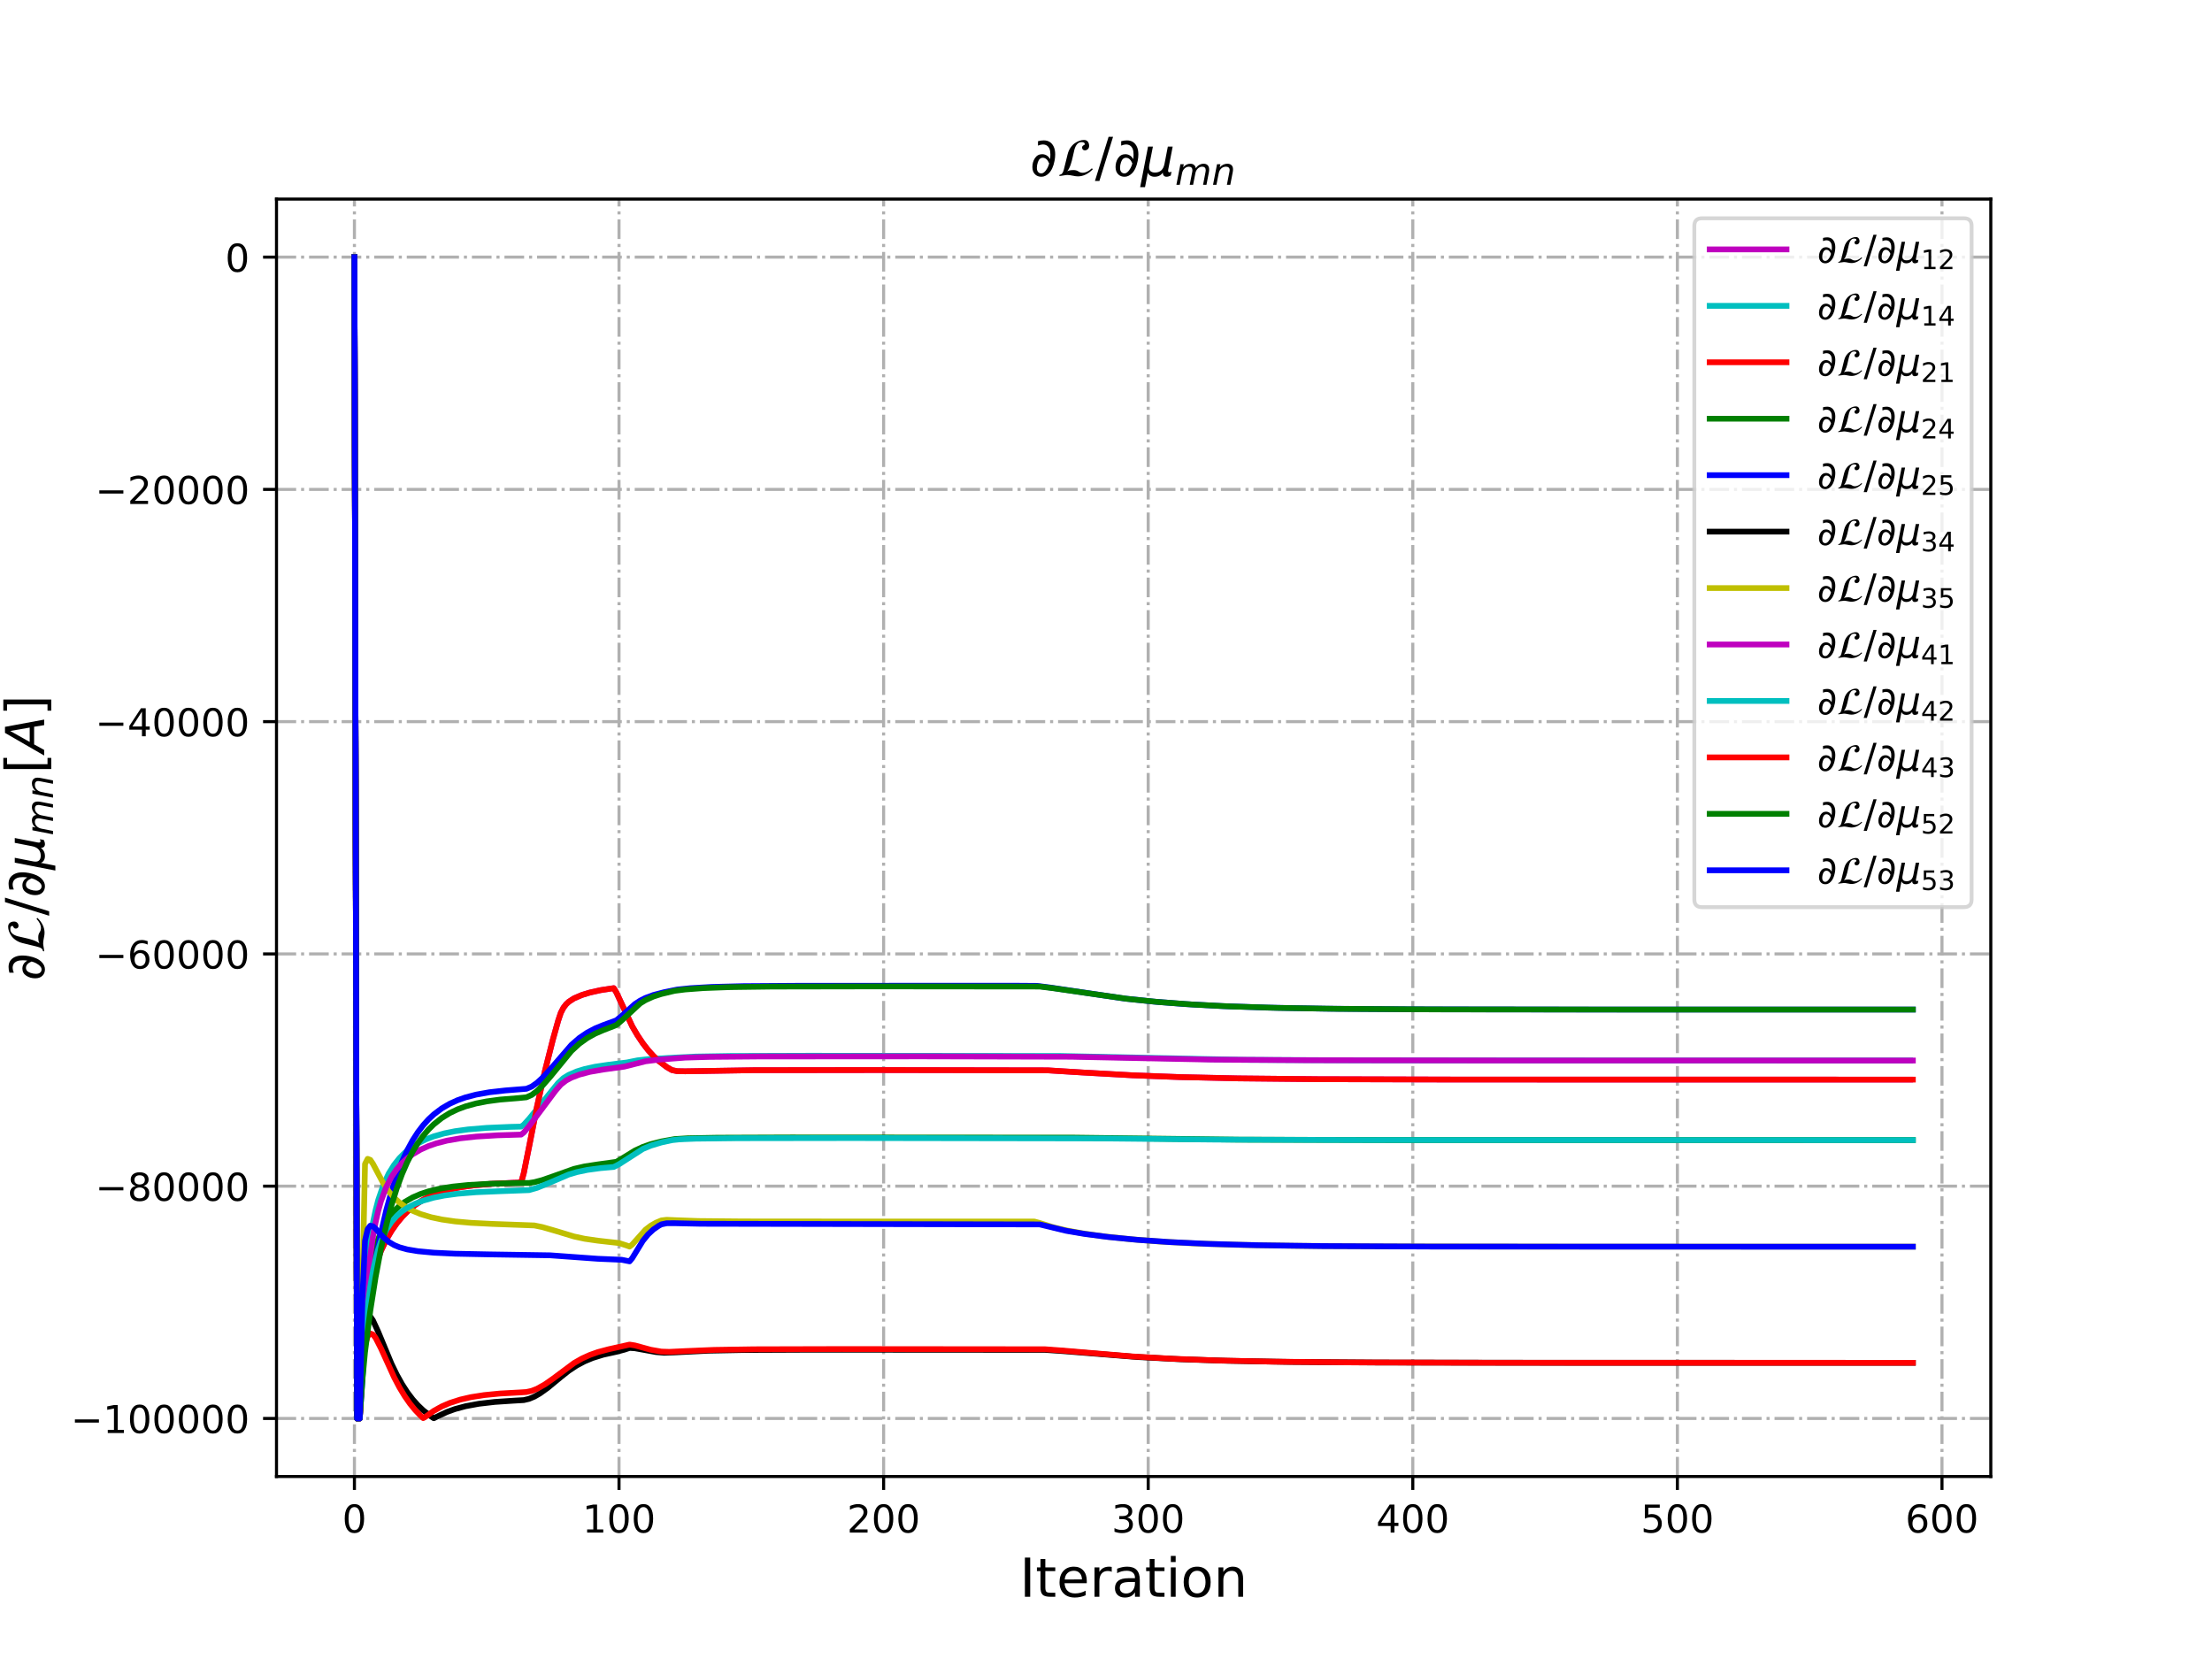 <?xml version="1.0" encoding="utf-8" standalone="no"?>
<!DOCTYPE svg PUBLIC "-//W3C//DTD SVG 1.1//EN"
  "http://www.w3.org/Graphics/SVG/1.1/DTD/svg11.dtd">
<!-- Created with matplotlib (http://matplotlib.org/) -->
<svg height="432pt" version="1.1" viewBox="0 0 576 432" width="576pt" xmlns="http://www.w3.org/2000/svg" xmlns:xlink="http://www.w3.org/1999/xlink">
 <defs>
  <style type="text/css">
*{stroke-linecap:butt;stroke-linejoin:round;}
  </style>
 </defs>
 <g id="figure_1">
  <g id="patch_1">
   <path d="M 0 432 
L 576 432 
L 576 0 
L 0 0 
z
" style="fill:#ffffff;"/>
  </g>
  <g id="axes_1">
   <g id="patch_2">
    <path d="M 72 384.48 
L 518.4 384.48 
L 518.4 51.84 
L 72 51.84 
z
" style="fill:#ffffff;"/>
   </g>
   <g id="matplotlib.axis_1">
    <g id="xtick_1">
     <g id="line2d_1">
      <path clip-path="url(#p3005113f09)" d="M 92.291 384.48 
L 92.291 51.84 
" style="fill:none;stroke:#b0b0b0;stroke-dasharray:5.12,1.28,0.8,1.28;stroke-dashoffset:0;stroke-width:0.8;"/>
     </g>
     <g id="line2d_2">
      <defs>
       <path d="M 0 0 
L 0 3.5 
" id="mf8b5d43cc2" style="stroke:#000000;stroke-width:0.8;"/>
      </defs>
      <g>
       <use style="stroke:#000000;stroke-width:0.8;" x="92.291" xlink:href="#mf8b5d43cc2" y="384.48"/>
      </g>
     </g>
     <g id="text_1">
      <!-- 0 -->
      <defs>
       <path d="M 31.781 66.406 
Q 24.172 66.406 20.328 58.906 
Q 16.5 51.422 16.5 36.375 
Q 16.5 21.391 20.328 13.891 
Q 24.172 6.391 31.781 6.391 
Q 39.453 6.391 43.281 13.891 
Q 47.125 21.391 47.125 36.375 
Q 47.125 51.422 43.281 58.906 
Q 39.453 66.406 31.781 66.406 
z
M 31.781 74.219 
Q 44.047 74.219 50.516 64.516 
Q 56.984 54.828 56.984 36.375 
Q 56.984 17.969 50.516 8.266 
Q 44.047 -1.422 31.781 -1.422 
Q 19.531 -1.422 13.062 8.266 
Q 6.594 17.969 6.594 36.375 
Q 6.594 54.828 13.062 64.516 
Q 19.531 74.219 31.781 74.219 
z
" id="DejaVuSans-30"/>
      </defs>
      <g transform="translate(89.11 399.078)scale(0.1 -0.1)">
       <use xlink:href="#DejaVuSans-30"/>
      </g>
     </g>
    </g>
    <g id="xtick_2">
     <g id="line2d_3">
      <path clip-path="url(#p3005113f09)" d="M 161.19 384.48 
L 161.19 51.84 
" style="fill:none;stroke:#b0b0b0;stroke-dasharray:5.12,1.28,0.8,1.28;stroke-dashoffset:0;stroke-width:0.8;"/>
     </g>
     <g id="line2d_4">
      <g>
       <use style="stroke:#000000;stroke-width:0.8;" x="161.19" xlink:href="#mf8b5d43cc2" y="384.48"/>
      </g>
     </g>
     <g id="text_2">
      <!-- 100 -->
      <defs>
       <path d="M 12.406 8.297 
L 28.516 8.297 
L 28.516 63.922 
L 10.984 60.406 
L 10.984 69.391 
L 28.422 72.906 
L 38.281 72.906 
L 38.281 8.297 
L 54.391 8.297 
L 54.391 0 
L 12.406 0 
z
" id="DejaVuSans-31"/>
      </defs>
      <g transform="translate(151.647 399.078)scale(0.1 -0.1)">
       <use xlink:href="#DejaVuSans-31"/>
       <use x="63.623" xlink:href="#DejaVuSans-30"/>
       <use x="127.246" xlink:href="#DejaVuSans-30"/>
      </g>
     </g>
    </g>
    <g id="xtick_3">
     <g id="line2d_5">
      <path clip-path="url(#p3005113f09)" d="M 230.09 384.48 
L 230.09 51.84 
" style="fill:none;stroke:#b0b0b0;stroke-dasharray:5.12,1.28,0.8,1.28;stroke-dashoffset:0;stroke-width:0.8;"/>
     </g>
     <g id="line2d_6">
      <g>
       <use style="stroke:#000000;stroke-width:0.8;" x="230.09" xlink:href="#mf8b5d43cc2" y="384.48"/>
      </g>
     </g>
     <g id="text_3">
      <!-- 200 -->
      <defs>
       <path d="M 19.188 8.297 
L 53.609 8.297 
L 53.609 0 
L 7.328 0 
L 7.328 8.297 
Q 12.938 14.109 22.625 23.891 
Q 32.328 33.688 34.812 36.531 
Q 39.547 41.844 41.422 45.531 
Q 43.312 49.219 43.312 52.781 
Q 43.312 58.594 39.234 62.25 
Q 35.156 65.922 28.609 65.922 
Q 23.969 65.922 18.812 64.312 
Q 13.672 62.703 7.812 59.422 
L 7.812 69.391 
Q 13.766 71.781 18.938 73 
Q 24.125 74.219 28.422 74.219 
Q 39.75 74.219 46.484 68.547 
Q 53.219 62.891 53.219 53.422 
Q 53.219 48.922 51.531 44.891 
Q 49.859 40.875 45.406 35.406 
Q 44.188 33.984 37.641 27.219 
Q 31.109 20.453 19.188 8.297 
z
" id="DejaVuSans-32"/>
      </defs>
      <g transform="translate(220.546 399.078)scale(0.1 -0.1)">
       <use xlink:href="#DejaVuSans-32"/>
       <use x="63.623" xlink:href="#DejaVuSans-30"/>
       <use x="127.246" xlink:href="#DejaVuSans-30"/>
      </g>
     </g>
    </g>
    <g id="xtick_4">
     <g id="line2d_7">
      <path clip-path="url(#p3005113f09)" d="M 298.989 384.48 
L 298.989 51.84 
" style="fill:none;stroke:#b0b0b0;stroke-dasharray:5.12,1.28,0.8,1.28;stroke-dashoffset:0;stroke-width:0.8;"/>
     </g>
     <g id="line2d_8">
      <g>
       <use style="stroke:#000000;stroke-width:0.8;" x="298.989" xlink:href="#mf8b5d43cc2" y="384.48"/>
      </g>
     </g>
     <g id="text_4">
      <!-- 300 -->
      <defs>
       <path d="M 40.578 39.312 
Q 47.656 37.797 51.625 33 
Q 55.609 28.219 55.609 21.188 
Q 55.609 10.406 48.188 4.484 
Q 40.766 -1.422 27.094 -1.422 
Q 22.516 -1.422 17.656 -0.516 
Q 12.797 0.391 7.625 2.203 
L 7.625 11.719 
Q 11.719 9.328 16.594 8.109 
Q 21.484 6.891 26.812 6.891 
Q 36.078 6.891 40.938 10.547 
Q 45.797 14.203 45.797 21.188 
Q 45.797 27.641 41.281 31.266 
Q 36.766 34.906 28.719 34.906 
L 20.219 34.906 
L 20.219 43.016 
L 29.109 43.016 
Q 36.375 43.016 40.234 45.922 
Q 44.094 48.828 44.094 54.297 
Q 44.094 59.906 40.109 62.906 
Q 36.141 65.922 28.719 65.922 
Q 24.656 65.922 20.016 65.031 
Q 15.375 64.156 9.812 62.312 
L 9.812 71.094 
Q 15.438 72.656 20.344 73.438 
Q 25.25 74.219 29.594 74.219 
Q 40.828 74.219 47.359 69.109 
Q 53.906 64.016 53.906 55.328 
Q 53.906 49.266 50.438 45.094 
Q 46.969 40.922 40.578 39.312 
z
" id="DejaVuSans-33"/>
      </defs>
      <g transform="translate(289.446 399.078)scale(0.1 -0.1)">
       <use xlink:href="#DejaVuSans-33"/>
       <use x="63.623" xlink:href="#DejaVuSans-30"/>
       <use x="127.246" xlink:href="#DejaVuSans-30"/>
      </g>
     </g>
    </g>
    <g id="xtick_5">
     <g id="line2d_9">
      <path clip-path="url(#p3005113f09)" d="M 367.889 384.48 
L 367.889 51.84 
" style="fill:none;stroke:#b0b0b0;stroke-dasharray:5.12,1.28,0.8,1.28;stroke-dashoffset:0;stroke-width:0.8;"/>
     </g>
     <g id="line2d_10">
      <g>
       <use style="stroke:#000000;stroke-width:0.8;" x="367.889" xlink:href="#mf8b5d43cc2" y="384.48"/>
      </g>
     </g>
     <g id="text_5">
      <!-- 400 -->
      <defs>
       <path d="M 37.797 64.312 
L 12.891 25.391 
L 37.797 25.391 
z
M 35.203 72.906 
L 47.609 72.906 
L 47.609 25.391 
L 58.016 25.391 
L 58.016 17.188 
L 47.609 17.188 
L 47.609 0 
L 37.797 0 
L 37.797 17.188 
L 4.891 17.188 
L 4.891 26.703 
z
" id="DejaVuSans-34"/>
      </defs>
      <g transform="translate(358.345 399.078)scale(0.1 -0.1)">
       <use xlink:href="#DejaVuSans-34"/>
       <use x="63.623" xlink:href="#DejaVuSans-30"/>
       <use x="127.246" xlink:href="#DejaVuSans-30"/>
      </g>
     </g>
    </g>
    <g id="xtick_6">
     <g id="line2d_11">
      <path clip-path="url(#p3005113f09)" d="M 436.789 384.48 
L 436.789 51.84 
" style="fill:none;stroke:#b0b0b0;stroke-dasharray:5.12,1.28,0.8,1.28;stroke-dashoffset:0;stroke-width:0.8;"/>
     </g>
     <g id="line2d_12">
      <g>
       <use style="stroke:#000000;stroke-width:0.8;" x="436.789" xlink:href="#mf8b5d43cc2" y="384.48"/>
      </g>
     </g>
     <g id="text_6">
      <!-- 500 -->
      <defs>
       <path d="M 10.797 72.906 
L 49.516 72.906 
L 49.516 64.594 
L 19.828 64.594 
L 19.828 46.734 
Q 21.969 47.469 24.109 47.828 
Q 26.266 48.188 28.422 48.188 
Q 40.625 48.188 47.75 41.5 
Q 54.891 34.812 54.891 23.391 
Q 54.891 11.625 47.562 5.094 
Q 40.234 -1.422 26.906 -1.422 
Q 22.312 -1.422 17.547 -0.641 
Q 12.797 0.141 7.719 1.703 
L 7.719 11.625 
Q 12.109 9.234 16.797 8.062 
Q 21.484 6.891 26.703 6.891 
Q 35.156 6.891 40.078 11.328 
Q 45.016 15.766 45.016 23.391 
Q 45.016 31 40.078 35.438 
Q 35.156 39.891 26.703 39.891 
Q 22.75 39.891 18.812 39.016 
Q 14.891 38.141 10.797 36.281 
z
" id="DejaVuSans-35"/>
      </defs>
      <g transform="translate(427.245 399.078)scale(0.1 -0.1)">
       <use xlink:href="#DejaVuSans-35"/>
       <use x="63.623" xlink:href="#DejaVuSans-30"/>
       <use x="127.246" xlink:href="#DejaVuSans-30"/>
      </g>
     </g>
    </g>
    <g id="xtick_7">
     <g id="line2d_13">
      <path clip-path="url(#p3005113f09)" d="M 505.688 384.48 
L 505.688 51.84 
" style="fill:none;stroke:#b0b0b0;stroke-dasharray:5.12,1.28,0.8,1.28;stroke-dashoffset:0;stroke-width:0.8;"/>
     </g>
     <g id="line2d_14">
      <g>
       <use style="stroke:#000000;stroke-width:0.8;" x="505.688" xlink:href="#mf8b5d43cc2" y="384.48"/>
      </g>
     </g>
     <g id="text_7">
      <!-- 600 -->
      <defs>
       <path d="M 33.016 40.375 
Q 26.375 40.375 22.484 35.828 
Q 18.609 31.297 18.609 23.391 
Q 18.609 15.531 22.484 10.953 
Q 26.375 6.391 33.016 6.391 
Q 39.656 6.391 43.531 10.953 
Q 47.406 15.531 47.406 23.391 
Q 47.406 31.297 43.531 35.828 
Q 39.656 40.375 33.016 40.375 
z
M 52.594 71.297 
L 52.594 62.312 
Q 48.875 64.062 45.094 64.984 
Q 41.312 65.922 37.594 65.922 
Q 27.828 65.922 22.672 59.328 
Q 17.531 52.734 16.797 39.406 
Q 19.672 43.656 24.016 45.922 
Q 28.375 48.188 33.594 48.188 
Q 44.578 48.188 50.953 41.516 
Q 57.328 34.859 57.328 23.391 
Q 57.328 12.156 50.688 5.359 
Q 44.047 -1.422 33.016 -1.422 
Q 20.359 -1.422 13.672 8.266 
Q 6.984 17.969 6.984 36.375 
Q 6.984 53.656 15.188 63.938 
Q 23.391 74.219 37.203 74.219 
Q 40.922 74.219 44.703 73.484 
Q 48.484 72.75 52.594 71.297 
z
" id="DejaVuSans-36"/>
      </defs>
      <g transform="translate(496.144 399.078)scale(0.1 -0.1)">
       <use xlink:href="#DejaVuSans-36"/>
       <use x="63.623" xlink:href="#DejaVuSans-30"/>
       <use x="127.246" xlink:href="#DejaVuSans-30"/>
      </g>
     </g>
    </g>
    <g id="text_8">
     <!-- Iteration -->
     <defs>
      <path d="M 9.812 72.906 
L 19.672 72.906 
L 19.672 0 
L 9.812 0 
z
" id="DejaVuSans-49"/>
      <path d="M 18.312 70.219 
L 18.312 54.688 
L 36.812 54.688 
L 36.812 47.703 
L 18.312 47.703 
L 18.312 18.016 
Q 18.312 11.328 20.141 9.422 
Q 21.969 7.516 27.594 7.516 
L 36.812 7.516 
L 36.812 0 
L 27.594 0 
Q 17.188 0 13.234 3.875 
Q 9.281 7.766 9.281 18.016 
L 9.281 47.703 
L 2.688 47.703 
L 2.688 54.688 
L 9.281 54.688 
L 9.281 70.219 
z
" id="DejaVuSans-74"/>
      <path d="M 56.203 29.594 
L 56.203 25.203 
L 14.891 25.203 
Q 15.484 15.922 20.484 11.062 
Q 25.484 6.203 34.422 6.203 
Q 39.594 6.203 44.453 7.469 
Q 49.312 8.734 54.109 11.281 
L 54.109 2.781 
Q 49.266 0.734 44.188 -0.344 
Q 39.109 -1.422 33.891 -1.422 
Q 20.797 -1.422 13.156 6.188 
Q 5.516 13.812 5.516 26.812 
Q 5.516 40.234 12.766 48.109 
Q 20.016 56 32.328 56 
Q 43.359 56 49.781 48.891 
Q 56.203 41.797 56.203 29.594 
z
M 47.219 32.234 
Q 47.125 39.594 43.094 43.984 
Q 39.062 48.391 32.422 48.391 
Q 24.906 48.391 20.391 44.141 
Q 15.875 39.891 15.188 32.172 
z
" id="DejaVuSans-65"/>
      <path d="M 41.109 46.297 
Q 39.594 47.172 37.812 47.578 
Q 36.031 48 33.891 48 
Q 26.266 48 22.188 43.047 
Q 18.109 38.094 18.109 28.812 
L 18.109 0 
L 9.078 0 
L 9.078 54.688 
L 18.109 54.688 
L 18.109 46.188 
Q 20.953 51.172 25.484 53.578 
Q 30.031 56 36.531 56 
Q 37.453 56 38.578 55.875 
Q 39.703 55.766 41.062 55.516 
z
" id="DejaVuSans-72"/>
      <path d="M 34.281 27.484 
Q 23.391 27.484 19.188 25 
Q 14.984 22.516 14.984 16.5 
Q 14.984 11.719 18.141 8.906 
Q 21.297 6.109 26.703 6.109 
Q 34.188 6.109 38.703 11.406 
Q 43.219 16.703 43.219 25.484 
L 43.219 27.484 
z
M 52.203 31.203 
L 52.203 0 
L 43.219 0 
L 43.219 8.297 
Q 40.141 3.328 35.547 0.953 
Q 30.953 -1.422 24.312 -1.422 
Q 15.922 -1.422 10.953 3.297 
Q 6 8.016 6 15.922 
Q 6 25.141 12.172 29.828 
Q 18.359 34.516 30.609 34.516 
L 43.219 34.516 
L 43.219 35.406 
Q 43.219 41.609 39.141 45 
Q 35.062 48.391 27.688 48.391 
Q 23 48.391 18.547 47.266 
Q 14.109 46.141 10.016 43.891 
L 10.016 52.203 
Q 14.938 54.109 19.578 55.047 
Q 24.219 56 28.609 56 
Q 40.484 56 46.344 49.844 
Q 52.203 43.703 52.203 31.203 
z
" id="DejaVuSans-61"/>
      <path d="M 9.422 54.688 
L 18.406 54.688 
L 18.406 0 
L 9.422 0 
z
M 9.422 75.984 
L 18.406 75.984 
L 18.406 64.594 
L 9.422 64.594 
z
" id="DejaVuSans-69"/>
      <path d="M 30.609 48.391 
Q 23.391 48.391 19.188 42.75 
Q 14.984 37.109 14.984 27.297 
Q 14.984 17.484 19.156 11.844 
Q 23.344 6.203 30.609 6.203 
Q 37.797 6.203 41.984 11.859 
Q 46.188 17.531 46.188 27.297 
Q 46.188 37.016 41.984 42.703 
Q 37.797 48.391 30.609 48.391 
z
M 30.609 56 
Q 42.328 56 49.016 48.375 
Q 55.719 40.766 55.719 27.297 
Q 55.719 13.875 49.016 6.219 
Q 42.328 -1.422 30.609 -1.422 
Q 18.844 -1.422 12.172 6.219 
Q 5.516 13.875 5.516 27.297 
Q 5.516 40.766 12.172 48.375 
Q 18.844 56 30.609 56 
z
" id="DejaVuSans-6f"/>
      <path d="M 54.891 33.016 
L 54.891 0 
L 45.906 0 
L 45.906 32.719 
Q 45.906 40.484 42.875 44.328 
Q 39.844 48.188 33.797 48.188 
Q 26.516 48.188 22.312 43.547 
Q 18.109 38.922 18.109 30.906 
L 18.109 0 
L 9.078 0 
L 9.078 54.688 
L 18.109 54.688 
L 18.109 46.188 
Q 21.344 51.125 25.703 53.562 
Q 30.078 56 35.797 56 
Q 45.219 56 50.047 50.172 
Q 54.891 44.344 54.891 33.016 
z
" id="DejaVuSans-6e"/>
     </defs>
     <g transform="translate(265.508 415.796)scale(0.14 -0.14)">
      <use xlink:href="#DejaVuSans-49"/>
      <use x="29.492" xlink:href="#DejaVuSans-74"/>
      <use x="68.701" xlink:href="#DejaVuSans-65"/>
      <use x="130.225" xlink:href="#DejaVuSans-72"/>
      <use x="171.338" xlink:href="#DejaVuSans-61"/>
      <use x="232.617" xlink:href="#DejaVuSans-74"/>
      <use x="271.826" xlink:href="#DejaVuSans-69"/>
      <use x="299.609" xlink:href="#DejaVuSans-6f"/>
      <use x="360.791" xlink:href="#DejaVuSans-6e"/>
     </g>
    </g>
   </g>
   <g id="matplotlib.axis_2">
    <g id="ytick_1">
     <g id="line2d_15">
      <path clip-path="url(#p3005113f09)" d="M 72 369.36 
L 518.4 369.36 
" style="fill:none;stroke:#b0b0b0;stroke-dasharray:5.12,1.28,0.8,1.28;stroke-dashoffset:0;stroke-width:0.8;"/>
     </g>
     <g id="line2d_16">
      <defs>
       <path d="M 0 0 
L -3.5 0 
" id="mac0764af7f" style="stroke:#000000;stroke-width:0.8;"/>
      </defs>
      <g>
       <use style="stroke:#000000;stroke-width:0.8;" x="72" xlink:href="#mac0764af7f" y="369.36"/>
      </g>
     </g>
     <g id="text_9">
      <!-- −100000 -->
      <defs>
       <path d="M 10.594 35.5 
L 73.188 35.5 
L 73.188 27.203 
L 10.594 27.203 
z
" id="DejaVuSans-2212"/>
      </defs>
      <g transform="translate(18.445 373.159)scale(0.1 -0.1)">
       <use xlink:href="#DejaVuSans-2212"/>
       <use x="83.789" xlink:href="#DejaVuSans-31"/>
       <use x="147.412" xlink:href="#DejaVuSans-30"/>
       <use x="211.035" xlink:href="#DejaVuSans-30"/>
       <use x="274.658" xlink:href="#DejaVuSans-30"/>
       <use x="338.281" xlink:href="#DejaVuSans-30"/>
       <use x="401.904" xlink:href="#DejaVuSans-30"/>
      </g>
     </g>
    </g>
    <g id="ytick_2">
     <g id="line2d_17">
      <path clip-path="url(#p3005113f09)" d="M 72 308.88 
L 518.4 308.88 
" style="fill:none;stroke:#b0b0b0;stroke-dasharray:5.12,1.28,0.8,1.28;stroke-dashoffset:0;stroke-width:0.8;"/>
     </g>
     <g id="line2d_18">
      <g>
       <use style="stroke:#000000;stroke-width:0.8;" x="72" xlink:href="#mac0764af7f" y="308.88"/>
      </g>
     </g>
     <g id="text_10">
      <!-- −80000 -->
      <defs>
       <path d="M 31.781 34.625 
Q 24.75 34.625 20.719 30.859 
Q 16.703 27.094 16.703 20.516 
Q 16.703 13.922 20.719 10.156 
Q 24.75 6.391 31.781 6.391 
Q 38.812 6.391 42.859 10.172 
Q 46.922 13.969 46.922 20.516 
Q 46.922 27.094 42.891 30.859 
Q 38.875 34.625 31.781 34.625 
z
M 21.922 38.812 
Q 15.578 40.375 12.031 44.719 
Q 8.5 49.078 8.5 55.328 
Q 8.5 64.062 14.719 69.141 
Q 20.953 74.219 31.781 74.219 
Q 42.672 74.219 48.875 69.141 
Q 55.078 64.062 55.078 55.328 
Q 55.078 49.078 51.531 44.719 
Q 48 40.375 41.703 38.812 
Q 48.828 37.156 52.797 32.312 
Q 56.781 27.484 56.781 20.516 
Q 56.781 9.906 50.312 4.234 
Q 43.844 -1.422 31.781 -1.422 
Q 19.734 -1.422 13.25 4.234 
Q 6.781 9.906 6.781 20.516 
Q 6.781 27.484 10.781 32.312 
Q 14.797 37.156 21.922 38.812 
z
M 18.312 54.391 
Q 18.312 48.734 21.844 45.562 
Q 25.391 42.391 31.781 42.391 
Q 38.141 42.391 41.719 45.562 
Q 45.312 48.734 45.312 54.391 
Q 45.312 60.062 41.719 63.234 
Q 38.141 66.406 31.781 66.406 
Q 25.391 66.406 21.844 63.234 
Q 18.312 60.062 18.312 54.391 
z
" id="DejaVuSans-38"/>
      </defs>
      <g transform="translate(24.808 312.679)scale(0.1 -0.1)">
       <use xlink:href="#DejaVuSans-2212"/>
       <use x="83.789" xlink:href="#DejaVuSans-38"/>
       <use x="147.412" xlink:href="#DejaVuSans-30"/>
       <use x="211.035" xlink:href="#DejaVuSans-30"/>
       <use x="274.658" xlink:href="#DejaVuSans-30"/>
       <use x="338.281" xlink:href="#DejaVuSans-30"/>
      </g>
     </g>
    </g>
    <g id="ytick_3">
     <g id="line2d_19">
      <path clip-path="url(#p3005113f09)" d="M 72 248.4 
L 518.4 248.4 
" style="fill:none;stroke:#b0b0b0;stroke-dasharray:5.12,1.28,0.8,1.28;stroke-dashoffset:0;stroke-width:0.8;"/>
     </g>
     <g id="line2d_20">
      <g>
       <use style="stroke:#000000;stroke-width:0.8;" x="72" xlink:href="#mac0764af7f" y="248.4"/>
      </g>
     </g>
     <g id="text_11">
      <!-- −60000 -->
      <g transform="translate(24.808 252.199)scale(0.1 -0.1)">
       <use xlink:href="#DejaVuSans-2212"/>
       <use x="83.789" xlink:href="#DejaVuSans-36"/>
       <use x="147.412" xlink:href="#DejaVuSans-30"/>
       <use x="211.035" xlink:href="#DejaVuSans-30"/>
       <use x="274.658" xlink:href="#DejaVuSans-30"/>
       <use x="338.281" xlink:href="#DejaVuSans-30"/>
      </g>
     </g>
    </g>
    <g id="ytick_4">
     <g id="line2d_21">
      <path clip-path="url(#p3005113f09)" d="M 72 187.92 
L 518.4 187.92 
" style="fill:none;stroke:#b0b0b0;stroke-dasharray:5.12,1.28,0.8,1.28;stroke-dashoffset:0;stroke-width:0.8;"/>
     </g>
     <g id="line2d_22">
      <g>
       <use style="stroke:#000000;stroke-width:0.8;" x="72" xlink:href="#mac0764af7f" y="187.92"/>
      </g>
     </g>
     <g id="text_12">
      <!-- −40000 -->
      <g transform="translate(24.808 191.719)scale(0.1 -0.1)">
       <use xlink:href="#DejaVuSans-2212"/>
       <use x="83.789" xlink:href="#DejaVuSans-34"/>
       <use x="147.412" xlink:href="#DejaVuSans-30"/>
       <use x="211.035" xlink:href="#DejaVuSans-30"/>
       <use x="274.658" xlink:href="#DejaVuSans-30"/>
       <use x="338.281" xlink:href="#DejaVuSans-30"/>
      </g>
     </g>
    </g>
    <g id="ytick_5">
     <g id="line2d_23">
      <path clip-path="url(#p3005113f09)" d="M 72 127.44 
L 518.4 127.44 
" style="fill:none;stroke:#b0b0b0;stroke-dasharray:5.12,1.28,0.8,1.28;stroke-dashoffset:0;stroke-width:0.8;"/>
     </g>
     <g id="line2d_24">
      <g>
       <use style="stroke:#000000;stroke-width:0.8;" x="72" xlink:href="#mac0764af7f" y="127.44"/>
      </g>
     </g>
     <g id="text_13">
      <!-- −20000 -->
      <g transform="translate(24.808 131.239)scale(0.1 -0.1)">
       <use xlink:href="#DejaVuSans-2212"/>
       <use x="83.789" xlink:href="#DejaVuSans-32"/>
       <use x="147.412" xlink:href="#DejaVuSans-30"/>
       <use x="211.035" xlink:href="#DejaVuSans-30"/>
       <use x="274.658" xlink:href="#DejaVuSans-30"/>
       <use x="338.281" xlink:href="#DejaVuSans-30"/>
      </g>
     </g>
    </g>
    <g id="ytick_6">
     <g id="line2d_25">
      <path clip-path="url(#p3005113f09)" d="M 72 66.96 
L 518.4 66.96 
" style="fill:none;stroke:#b0b0b0;stroke-dasharray:5.12,1.28,0.8,1.28;stroke-dashoffset:0;stroke-width:0.8;"/>
     </g>
     <g id="line2d_26">
      <g>
       <use style="stroke:#000000;stroke-width:0.8;" x="72" xlink:href="#mac0764af7f" y="66.96"/>
      </g>
     </g>
     <g id="text_14">
      <!-- 0 -->
      <g transform="translate(58.638 70.759)scale(0.1 -0.1)">
       <use xlink:href="#DejaVuSans-30"/>
      </g>
     </g>
    </g>
    <g id="text_15">
     <!-- $\partial \mathcal{L}/ \partial \mu_{mn}[A]$ -->
     <defs>
      <path d="M 21.344 -1.422 
Q 14.453 -1.422 9.969 2.734 
Q 4.641 7.672 4.641 16.609 
Q 4.641 25.875 9.328 33.109 
Q 14.156 40.531 22.859 40.531 
Q 28.562 40.531 33.062 36.969 
Q 35.688 34.859 37.5 31.344 
Q 38.141 35.297 38.141 39.797 
Q 38.141 46.391 36.578 50.203 
Q 33.109 58.641 23.922 58.641 
Q 20.453 58.641 15.094 56.5 
L 15.094 64.703 
Q 20.75 66.219 25.828 66.219 
Q 38.922 66.219 44.484 54.203 
Q 47.078 48.531 47.078 40.094 
Q 47.078 34.578 45.844 28.172 
Q 42.781 12.156 34.812 4.547 
Q 28.562 -1.422 21.344 -1.422 
z
M 12.984 15.141 
Q 12.984 10.25 15.141 7.625 
Q 17.438 4.828 20.953 4.828 
Q 24.078 4.828 26.562 7.031 
Q 30.078 10.062 32.672 14.984 
Q 34.812 19.047 35.891 23.391 
Q 31.547 33.891 24.031 33.891 
Q 17.578 33.891 14.75 25.391 
Q 12.984 20.125 12.984 15.141 
z
" id="DejaVuSans-2202"/>
      <path d="M 63.594 14.297 
L 65.297 12.5 
Q 52.297 -0.703 37.703 -0.703 
Q 33.703 -0.703 28.906 0.406 
Q 21.797 1.906 17.906 1.906 
Q 15.703 1.906 10.5 0.953 
Q 5.297 0 3 0 
L 3.594 2.406 
Q 9.094 2.406 11.406 11.703 
L 18.406 40.094 
Q 20.094 47 23.688 52.391 
Q 27.297 57.797 31.641 60.844 
Q 36 63.906 40.391 65.453 
Q 44.797 67 48.797 67 
Q 53.797 67 56.141 63.797 
Q 58.5 60.594 58.5 56 
Q 58.5 52.297 56.141 50 
Q 53.797 47.703 50.406 47.703 
Q 48.203 47.703 46.797 49.203 
Q 45.406 50.703 45.406 52.797 
Q 45.406 54.406 46.203 55.5 
Q 47 56.594 47.891 56.938 
Q 48.797 57.297 49.594 57.891 
Q 50.406 58.5 50.406 59.203 
Q 50.406 63 44.594 63 
Q 39.406 63 36.094 59.141 
Q 32.797 55.297 31.094 48.938 
Q 29.406 42.594 28.047 35.688 
Q 26.703 28.797 24.203 21.297 
Q 21.703 13.797 18.094 9.203 
L 18.094 8.797 
Q 21.297 11 29.5 11 
Q 34.797 11 38.438 8.5 
Q 42.094 6 46.297 6 
Q 54.797 6 63.594 14.297 
z
" id="STIXNonUnicode-Italic-e238"/>
      <path d="M 25.391 72.906 
L 33.688 72.906 
L 8.297 -9.281 
L 0 -9.281 
z
" id="DejaVuSans-2f"/>
      <path d="M -1.312 -20.797 
L 13.375 54.688 
L 22.406 54.688 
L 15.766 20.656 
Q 15.578 19.625 15.422 18.359 
Q 15.281 17.094 15.281 15.828 
Q 15.281 11.281 18.141 8.828 
Q 21 6.391 26.312 6.391 
Q 33.547 6.391 37.984 10.484 
Q 42.438 14.594 44 22.797 
L 50.203 54.688 
L 59.188 54.688 
L 51.031 12.641 
Q 50.828 11.719 50.75 11.031 
Q 50.688 10.359 50.688 9.812 
Q 50.688 8.297 51.297 7.594 
Q 51.906 6.891 53.219 6.891 
Q 53.719 6.891 54.562 7.125 
Q 55.422 7.375 56.984 8.016 
L 55.609 0.781 
Q 53.469 -0.297 51.516 -0.859 
Q 49.562 -1.422 47.703 -1.422 
Q 44.484 -1.422 42.656 0.625 
Q 40.828 2.688 40.828 6.297 
Q 38.094 2.391 34.297 0.484 
Q 30.516 -1.422 25.391 -1.422 
Q 20.844 -1.422 17.453 0.672 
Q 14.062 2.781 12.984 6.203 
L 7.719 -20.797 
z
" id="DejaVuSans-Oblique-3bc"/>
      <path d="M 89.797 33.016 
L 83.406 0 
L 74.422 0 
L 80.719 32.719 
Q 81.109 34.812 81.297 36.328 
Q 81.5 37.844 81.5 38.922 
Q 81.5 43.312 79.047 45.75 
Q 76.609 48.188 72.219 48.188 
Q 65.672 48.188 60.547 43.281 
Q 55.422 38.375 53.906 30.516 
L 47.906 0 
L 38.922 0 
L 45.312 32.719 
Q 45.703 34.516 45.891 36.047 
Q 46.094 37.594 46.094 38.812 
Q 46.094 43.266 43.656 45.719 
Q 41.219 48.188 36.922 48.188 
Q 30.281 48.188 25.141 43.281 
Q 20.016 38.375 18.5 30.516 
L 12.5 0 
L 3.516 0 
L 14.203 54.688 
L 23.188 54.688 
L 21.484 46.188 
Q 25.141 50.984 30.047 53.484 
Q 34.969 56 40.578 56 
Q 46.531 56 50.359 52.875 
Q 54.203 49.75 54.984 44.188 
Q 59.078 49.953 64.469 52.969 
Q 69.875 56 75.875 56 
Q 82.906 56 86.734 51.953 
Q 90.578 47.906 90.578 40.484 
Q 90.578 38.875 90.375 36.938 
Q 90.188 35.016 89.797 33.016 
z
" id="DejaVuSans-Oblique-6d"/>
      <path d="M 55.719 33.016 
L 49.312 0 
L 40.281 0 
L 46.688 32.672 
Q 47.125 34.969 47.359 36.719 
Q 47.609 38.484 47.609 39.5 
Q 47.609 43.609 45.016 45.891 
Q 42.438 48.188 37.797 48.188 
Q 30.562 48.188 25.344 43.375 
Q 20.125 38.578 18.5 30.328 
L 12.5 0 
L 3.516 0 
L 14.109 54.688 
L 23.094 54.688 
L 21.297 46.094 
Q 25.047 50.828 30.312 53.406 
Q 35.594 56 41.406 56 
Q 48.641 56 52.609 52.094 
Q 56.594 48.188 56.594 41.109 
Q 56.594 39.359 56.375 37.359 
Q 56.156 35.359 55.719 33.016 
z
" id="DejaVuSans-Oblique-6e"/>
      <path d="M 8.594 75.984 
L 29.297 75.984 
L 29.297 69 
L 17.578 69 
L 17.578 -6.203 
L 29.297 -6.203 
L 29.297 -13.188 
L 8.594 -13.188 
z
" id="DejaVuSans-5b"/>
      <path d="M 36.812 72.906 
L 48 72.906 
L 61.531 0 
L 51.219 0 
L 48.188 18.703 
L 15.375 18.703 
L 5.078 0 
L -5.328 0 
z
M 40.375 63.188 
L 19.922 26.906 
L 46.688 26.906 
z
" id="DejaVuSans-Oblique-41"/>
      <path d="M 30.422 75.984 
L 30.422 -13.188 
L 9.719 -13.188 
L 9.719 -6.203 
L 21.391 -6.203 
L 21.391 69 
L 9.719 69 
L 9.719 75.984 
z
" id="DejaVuSans-5d"/>
     </defs>
     <g transform="translate(11.505 255.4)rotate(-90)scale(0.14 -0.14)">
      <use transform="translate(0 0.016)" xlink:href="#DejaVuSans-2202"/>
      <use transform="translate(51.709 0.016)" xlink:href="#STIXNonUnicode-Italic-e238"/>
      <use transform="translate(121.009 0.016)" xlink:href="#DejaVuSans-2f"/>
      <use transform="translate(154.7 0.016)" xlink:href="#DejaVuSans-2202"/>
      <use transform="translate(206.409 0.016)" xlink:href="#DejaVuSans-Oblique-3bc"/>
      <use transform="translate(270.032 -16.391)scale(0.7)" xlink:href="#DejaVuSans-Oblique-6d"/>
      <use transform="translate(338.221 -16.391)scale(0.7)" xlink:href="#DejaVuSans-Oblique-6e"/>
      <use transform="translate(385.32 0.016)" xlink:href="#DejaVuSans-5b"/>
      <use transform="translate(424.334 0.016)" xlink:href="#DejaVuSans-Oblique-41"/>
      <use transform="translate(492.742 0.016)" xlink:href="#DejaVuSans-5d"/>
     </g>
    </g>
   </g>
   <g id="line2d_27">
    <path clip-path="url(#p3005113f09)" d="M 92.291 66.96 
L 92.98 369.36 
L 93.669 369.36 
L 94.358 356.412 
L 95.047 347.582 
L 95.736 340.483 
L 96.425 335.682 
L 97.114 332.245 
L 97.803 329.633 
L 99.181 325.774 
L 100.559 322.88 
L 101.937 320.528 
L 103.315 318.556 
L 104.693 316.887 
L 106.071 315.471 
L 108.138 313.741 
L 110.205 312.395 
L 112.272 311.35 
L 114.339 310.539 
L 117.095 309.733 
L 119.851 309.159 
L 123.296 308.669 
L 127.43 308.299 
L 133.631 308.002 
L 135.698 307.944 
L 136.387 305.505 
L 137.765 298.646 
L 139.832 288.185 
L 141.899 278.885 
L 143.966 270.716 
L 145.344 265.8 
L 146.033 263.734 
L 146.722 262.408 
L 147.411 261.509 
L 148.1 260.861 
L 149.478 259.968 
L 151.544 259.086 
L 153.611 258.455 
L 156.367 257.841 
L 159.812 257.317 
L 160.501 258.429 
L 164.635 267.263 
L 166.013 269.612 
L 167.391 271.666 
L 168.769 273.447 
L 170.147 274.974 
L 171.525 276.271 
L 173.592 277.845 
L 174.97 278.649 
L 176.348 278.929 
L 178.415 278.966 
L 196.329 278.677 
L 228.023 278.637 
L 272.808 278.714 
L 281.765 279.266 
L 294.856 280.002 
L 307.257 280.473 
L 322.415 280.808 
L 343.085 281.016 
L 378.913 281.111 
L 497.42 281.126 
L 497.42 281.126 
" style="fill:none;stroke:#bf00bf;stroke-linecap:square;stroke-width:1.5;"/>
   </g>
   <g id="line2d_28">
    <path clip-path="url(#p3005113f09)" d="M 92.291 66.96 
L 92.98 369.36 
L 94.358 343.997 
L 95.047 334.791 
L 95.736 327.848 
L 96.425 322.554 
L 97.114 318.428 
L 97.803 315.147 
L 98.492 312.487 
L 99.87 308.451 
L 101.248 305.535 
L 102.626 303.326 
L 104.004 301.594 
L 105.382 300.202 
L 106.76 299.065 
L 108.827 297.716 
L 110.894 296.689 
L 112.961 295.899 
L 115.717 295.12 
L 118.473 294.566 
L 121.918 294.094 
L 126.741 293.694 
L 132.942 293.431 
L 135.698 293.365 
L 136.387 292.873 
L 137.765 291.362 
L 145.344 282.012 
L 146.722 280.737 
L 148.1 279.892 
L 150.167 279.007 
L 152.233 278.374 
L 154.989 277.768 
L 158.434 277.259 
L 163.257 276.661 
L 166.013 276.11 
L 168.769 275.804 
L 175.659 275.392 
L 181.171 275.129 
L 190.128 274.979 
L 210.798 274.915 
L 276.253 274.979 
L 323.793 275.979 
L 352.731 276.114 
L 424.387 276.153 
L 497.42 276.154 
L 497.42 276.154 
" style="fill:none;stroke:#00bfbf;stroke-linecap:square;stroke-width:1.5;"/>
   </g>
   <g id="line2d_29">
    <path clip-path="url(#p3005113f09)" d="M 92.291 66.96 
L 92.98 369.36 
L 93.669 369.36 
L 94.358 356.412 
L 95.047 347.582 
L 95.736 340.483 
L 96.425 335.682 
L 97.114 332.245 
L 97.803 329.633 
L 99.181 325.774 
L 100.559 322.88 
L 101.937 320.528 
L 103.315 318.556 
L 104.693 316.887 
L 106.071 315.471 
L 108.138 313.741 
L 110.205 312.395 
L 112.272 311.35 
L 114.339 310.539 
L 117.095 309.733 
L 119.851 309.159 
L 123.296 308.669 
L 127.43 308.299 
L 133.631 308.002 
L 135.698 307.944 
L 136.387 305.505 
L 137.765 298.646 
L 139.832 288.185 
L 141.899 278.885 
L 143.966 270.716 
L 145.344 265.8 
L 146.033 263.734 
L 146.722 262.408 
L 147.411 261.509 
L 148.1 260.861 
L 149.478 259.968 
L 151.544 259.086 
L 153.611 258.455 
L 156.367 257.841 
L 159.812 257.317 
L 160.501 258.429 
L 164.635 267.263 
L 166.013 269.612 
L 167.391 271.666 
L 168.769 273.447 
L 170.147 274.974 
L 171.525 276.271 
L 173.592 277.845 
L 174.97 278.649 
L 176.348 278.929 
L 178.415 278.966 
L 196.329 278.677 
L 228.023 278.637 
L 272.808 278.714 
L 281.765 279.266 
L 294.856 280.002 
L 307.257 280.473 
L 322.415 280.808 
L 343.085 281.016 
L 378.913 281.111 
L 498.109 281.126 
L 498.109 281.126 
" style="fill:none;stroke:#ff0000;stroke-linecap:square;stroke-width:1.5;"/>
   </g>
   <g id="line2d_30">
    <path clip-path="url(#p3005113f09)" d="M 92.291 66.96 
L 92.98 369.36 
L 93.669 356.955 
L 94.358 347.307 
L 95.047 340.171 
L 95.736 334.883 
L 96.425 330.721 
L 97.114 327.415 
L 97.803 324.759 
L 98.492 322.602 
L 99.87 319.352 
L 101.248 317.049 
L 102.626 315.343 
L 104.004 314.033 
L 105.382 312.997 
L 107.449 311.801 
L 109.516 310.907 
L 111.583 310.228 
L 114.339 309.561 
L 117.784 308.994 
L 121.918 308.568 
L 127.43 308.252 
L 135.698 308.045 
L 137.765 308.046 
L 139.143 307.837 
L 141.21 307.289 
L 144.655 306.083 
L 149.478 304.371 
L 152.233 303.733 
L 155.678 303.209 
L 160.501 302.543 
L 162.568 301.305 
L 165.324 299.607 
L 167.391 298.651 
L 169.458 297.932 
L 172.214 297.23 
L 175.659 296.613 
L 179.104 296.403 
L 186.683 296.261 
L 205.975 296.191 
L 279.698 296.235 
L 322.415 296.76 
L 360.999 296.859 
L 498.109 296.875 
L 498.109 296.875 
" style="fill:none;stroke:#008000;stroke-linecap:square;stroke-width:1.5;"/>
   </g>
   <g id="line2d_31">
    <path clip-path="url(#p3005113f09)" d="M 92.291 66.96 
L 92.98 369.36 
L 93.669 369.36 
L 94.358 359.44 
L 95.047 346.36 
L 96.425 336.419 
L 97.803 328.12 
L 99.181 321.134 
L 100.559 315.235 
L 101.937 310.251 
L 103.315 306.04 
L 104.693 302.483 
L 106.071 299.48 
L 107.449 296.945 
L 108.827 294.805 
L 110.205 293 
L 111.583 291.476 
L 112.961 290.191 
L 115.028 288.63 
L 117.095 287.42 
L 119.162 286.483 
L 121.229 285.756 
L 123.985 285.035 
L 127.43 284.419 
L 131.564 283.954 
L 137.076 283.518 
L 138.454 282.939 
L 139.832 281.966 
L 141.21 280.703 
L 143.277 278.461 
L 148.789 272.087 
L 150.856 270.287 
L 152.922 268.883 
L 154.989 267.793 
L 157.056 266.948 
L 160.501 265.684 
L 161.879 264.555 
L 165.324 261.459 
L 166.702 260.556 
L 168.08 259.862 
L 170.147 259.095 
L 172.903 258.375 
L 176.348 257.677 
L 179.793 257.32 
L 185.305 257.001 
L 193.573 256.792 
L 208.042 256.694 
L 263.851 256.674 
L 270.052 256.719 
L 273.497 257.16 
L 292.789 260.013 
L 300.367 260.81 
L 308.635 261.46 
L 318.281 261.986 
L 329.994 262.386 
L 345.152 262.662 
L 367.889 262.826 
L 414.741 262.887 
L 498.109 262.891 
L 498.109 262.891 
" style="fill:none;stroke:#0000ff;stroke-linecap:square;stroke-width:1.5;"/>
   </g>
   <g id="line2d_32">
    <path clip-path="url(#p3005113f09)" d="M 92.291 66.96 
L 92.98 369.36 
L 93.669 356.663 
L 94.358 347.808 
L 95.047 343.394 
L 95.736 342.547 
L 96.425 342.841 
L 97.114 343.828 
L 98.492 346.822 
L 101.937 355.12 
L 103.315 357.962 
L 104.693 360.439 
L 106.071 362.571 
L 107.449 364.391 
L 108.827 365.939 
L 110.205 367.251 
L 112.272 368.85 
L 112.961 369.3 
L 114.339 368.628 
L 116.406 367.664 
L 118.473 366.917 
L 121.229 366.175 
L 124.674 365.541 
L 128.808 365.063 
L 133.631 364.741 
L 136.387 364.582 
L 137.765 364.26 
L 139.143 363.685 
L 140.521 362.895 
L 142.588 361.423 
L 146.033 358.579 
L 148.1 356.941 
L 150.167 355.573 
L 152.233 354.478 
L 154.3 353.619 
L 157.056 352.761 
L 160.501 352.003 
L 162.568 351.456 
L 163.946 350.998 
L 165.324 351.084 
L 170.836 352.076 
L 172.903 352.253 
L 175.659 352.163 
L 184.616 351.714 
L 193.573 351.541 
L 211.487 351.464 
L 272.119 351.504 
L 276.942 351.835 
L 296.233 353.368 
L 307.257 353.942 
L 319.659 354.351 
L 335.506 354.634 
L 358.932 354.802 
L 406.473 354.865 
L 498.109 354.869 
L 498.109 354.869 
" style="fill:none;stroke:#000000;stroke-linecap:square;stroke-width:1.5;"/>
   </g>
   <g id="line2d_33">
    <path clip-path="url(#p3005113f09)" d="M 92.291 66.96 
L 92.98 369.36 
L 93.669 369.36 
L 95.047 303.091 
L 95.736 301.767 
L 96.425 302.031 
L 97.114 303.046 
L 99.87 308.238 
L 101.248 310.277 
L 102.626 311.875 
L 104.004 313.13 
L 105.382 314.128 
L 107.449 315.28 
L 109.516 316.138 
L 112.272 316.969 
L 115.028 317.553 
L 118.473 318.05 
L 122.607 318.423 
L 128.119 318.7 
L 139.143 319.104 
L 141.21 319.527 
L 144.655 320.519 
L 149.478 321.978 
L 152.233 322.571 
L 155.678 323.07 
L 161.19 323.688 
L 163.257 324.349 
L 163.946 324.607 
L 164.635 324.072 
L 168.08 320.221 
L 169.458 319.162 
L 170.836 318.376 
L 172.214 317.802 
L 173.592 317.637 
L 176.348 317.758 
L 181.86 317.954 
L 193.573 318.063 
L 231.468 318.094 
L 269.363 318.094 
L 270.741 318.467 
L 274.186 319.554 
L 277.631 320.381 
L 281.765 321.143 
L 287.277 321.929 
L 294.167 322.674 
L 301.745 323.271 
L 310.702 323.759 
L 321.726 324.136 
L 336.884 324.41 
L 359.621 324.568 
L 408.54 324.626 
L 498.109 324.629 
L 498.109 324.629 
" style="fill:none;stroke:#bfbf00;stroke-linecap:square;stroke-width:1.5;"/>
   </g>
   <g id="line2d_34">
    <path clip-path="url(#p3005113f09)" d="M 92.291 66.96 
L 92.98 369.36 
L 93.669 369.36 
L 94.358 353.204 
L 95.047 341.674 
L 95.736 333.267 
L 96.425 326.947 
L 97.114 322.1 
L 97.803 318.31 
L 98.492 315.29 
L 99.181 312.841 
L 100.559 309.129 
L 101.937 306.457 
L 103.315 304.442 
L 104.693 302.867 
L 106.071 301.605 
L 107.449 300.576 
L 109.516 299.358 
L 111.583 298.43 
L 113.65 297.718 
L 116.406 297.016 
L 119.851 296.417 
L 123.985 295.965 
L 129.497 295.631 
L 135.698 295.447 
L 136.387 294.912 
L 137.765 293.264 
L 144.655 284.023 
L 146.033 282.432 
L 147.411 281.364 
L 148.789 280.624 
L 150.856 279.833 
L 153.611 279.107 
L 157.056 278.508 
L 162.568 277.75 
L 168.08 276.362 
L 171.525 275.929 
L 178.415 275.4 
L 184.616 275.213 
L 197.707 275.102 
L 240.425 275.075 
L 279.009 275.172 
L 315.525 275.918 
L 341.018 276.087 
L 392.004 276.15 
L 498.109 276.154 
L 498.109 276.154 
" style="fill:none;stroke:#bf00bf;stroke-linecap:square;stroke-width:1.5;"/>
   </g>
   <g id="line2d_35">
    <path clip-path="url(#p3005113f09)" d="M 92.291 66.96 
L 92.98 369.36 
L 93.669 369.36 
L 94.358 356.302 
L 95.047 346.896 
L 95.736 340.178 
L 96.425 335.014 
L 97.114 331.002 
L 97.803 327.849 
L 98.492 325.34 
L 99.181 323.318 
L 100.559 320.301 
L 101.937 318.186 
L 103.315 316.632 
L 104.693 315.445 
L 106.071 314.51 
L 108.138 313.435 
L 110.205 312.633 
L 112.961 311.855 
L 115.717 311.307 
L 119.162 310.842 
L 123.985 310.448 
L 130.186 310.19 
L 137.765 309.904 
L 139.832 309.314 
L 142.588 308.199 
L 148.1 305.842 
L 150.167 305.222 
L 152.922 304.645 
L 156.367 304.175 
L 159.812 303.874 
L 161.19 303.172 
L 167.391 299.189 
L 169.458 298.331 
L 172.214 297.496 
L 174.97 296.892 
L 177.037 296.671 
L 181.171 296.505 
L 191.506 296.387 
L 221.822 296.346 
L 287.277 296.447 
L 316.903 296.747 
L 354.109 296.855 
L 479.506 296.875 
L 498.109 296.875 
L 498.109 296.875 
" style="fill:none;stroke:#00bfbf;stroke-linecap:square;stroke-width:1.5;"/>
   </g>
   <g id="line2d_36">
    <path clip-path="url(#p3005113f09)" d="M 92.291 66.96 
L 92.98 369.36 
L 93.669 369.36 
L 94.358 357.015 
L 95.047 350.278 
L 95.736 347.967 
L 96.425 347.235 
L 97.114 347.499 
L 97.803 348.379 
L 99.181 351.073 
L 102.626 358.644 
L 104.004 361.26 
L 105.382 363.547 
L 106.76 365.518 
L 108.138 367.203 
L 109.516 368.637 
L 110.205 369.27 
L 110.894 368.867 
L 112.961 367.384 
L 115.028 366.232 
L 117.095 365.338 
L 119.851 364.451 
L 122.607 363.819 
L 126.052 363.279 
L 130.186 362.871 
L 135.698 362.569 
L 137.076 362.479 
L 138.454 362.177 
L 139.832 361.641 
L 141.899 360.481 
L 143.966 359.037 
L 149.478 354.936 
L 151.544 353.756 
L 153.611 352.819 
L 155.678 352.085 
L 158.434 351.353 
L 163.946 350.13 
L 165.324 350.347 
L 169.458 351.474 
L 172.214 351.952 
L 174.281 352.021 
L 178.415 351.824 
L 185.994 351.51 
L 196.329 351.351 
L 219.066 351.293 
L 272.119 351.344 
L 276.942 351.701 
L 294.856 353.216 
L 305.19 353.812 
L 316.903 354.255 
L 331.372 354.569 
L 351.353 354.764 
L 387.181 354.855 
L 498.109 354.869 
L 498.109 354.869 
" style="fill:none;stroke:#ff0000;stroke-linecap:square;stroke-width:1.5;"/>
   </g>
   <g id="line2d_37">
    <path clip-path="url(#p3005113f09)" d="M 92.291 66.96 
L 92.98 369.36 
L 93.669 369.36 
L 94.358 359.44 
L 95.047 352.051 
L 96.425 341.298 
L 97.803 332.558 
L 99.181 325.254 
L 100.559 319.088 
L 101.937 313.869 
L 103.315 309.451 
L 104.693 305.714 
L 106.071 302.555 
L 107.449 299.886 
L 108.827 297.633 
L 110.205 295.731 
L 111.583 294.126 
L 112.961 292.771 
L 115.028 291.125 
L 117.095 289.85 
L 119.162 288.862 
L 121.229 288.096 
L 123.985 287.336 
L 126.741 286.795 
L 130.186 286.333 
L 135.009 285.942 
L 137.076 285.736 
L 138.454 285.122 
L 139.832 284.093 
L 141.21 282.758 
L 143.277 280.394 
L 148.789 273.673 
L 150.856 271.778 
L 152.922 270.299 
L 154.989 269.15 
L 157.056 268.26 
L 160.501 266.926 
L 161.879 265.74 
L 166.702 261.277 
L 168.08 260.43 
L 170.147 259.496 
L 172.214 258.828 
L 175.659 258.008 
L 178.415 257.655 
L 183.238 257.294 
L 190.128 257.039 
L 201.152 256.898 
L 228.023 256.851 
L 270.741 256.892 
L 274.186 257.32 
L 293.478 260.095 
L 301.745 260.93 
L 310.702 261.587 
L 320.348 262.069 
L 332.75 262.45 
L 348.597 262.699 
L 373.401 262.843 
L 431.277 262.89 
L 498.109 262.891 
L 498.109 262.891 
" style="fill:none;stroke:#008000;stroke-linecap:square;stroke-width:1.5;"/>
   </g>
   <g id="line2d_38">
    <path clip-path="url(#p3005113f09)" d="M 92.291 66.96 
L 92.98 369.36 
L 93.669 369.36 
L 94.358 338.304 
L 95.047 323.082 
L 95.736 320.065 
L 96.425 319.169 
L 97.114 319.323 
L 97.803 319.944 
L 99.87 322.222 
L 101.248 323.383 
L 102.626 324.208 
L 104.004 324.784 
L 106.071 325.354 
L 108.827 325.811 
L 112.961 326.197 
L 118.473 326.461 
L 127.43 326.639 
L 143.277 326.883 
L 155.678 327.781 
L 161.879 328.042 
L 163.946 328.453 
L 164.635 327.621 
L 167.391 323.117 
L 168.769 321.426 
L 170.147 320.149 
L 171.525 319.2 
L 172.214 318.824 
L 173.592 318.532 
L 175.659 318.52 
L 182.549 318.667 
L 204.597 318.707 
L 270.741 318.835 
L 277.631 320.501 
L 282.454 321.315 
L 288.655 322.118 
L 296.233 322.854 
L 304.501 323.431 
L 314.836 323.91 
L 327.238 324.249 
L 344.463 324.479 
L 372.712 324.599 
L 454.013 324.629 
L 498.109 324.629 
L 498.109 324.629 
" style="fill:none;stroke:#0000ff;stroke-linecap:square;stroke-width:1.5;"/>
   </g>
   <g id="patch_3">
    <path d="M 72 384.48 
L 72 51.84 
" style="fill:none;stroke:#000000;stroke-linecap:square;stroke-linejoin:miter;stroke-width:0.8;"/>
   </g>
   <g id="patch_4">
    <path d="M 518.4 384.48 
L 518.4 51.84 
" style="fill:none;stroke:#000000;stroke-linecap:square;stroke-linejoin:miter;stroke-width:0.8;"/>
   </g>
   <g id="patch_5">
    <path d="M 72 384.48 
L 518.4 384.48 
" style="fill:none;stroke:#000000;stroke-linecap:square;stroke-linejoin:miter;stroke-width:0.8;"/>
   </g>
   <g id="patch_6">
    <path d="M 72 51.84 
L 518.4 51.84 
" style="fill:none;stroke:#000000;stroke-linecap:square;stroke-linejoin:miter;stroke-width:0.8;"/>
   </g>
   <g id="text_16">
    <!-- $\partial \mathcal{L}/ \partial \mu_{mn}$ -->
    <g transform="translate(268.18 45.84)scale(0.14 -0.14)">
     <use transform="translate(0 0.094)" xlink:href="#DejaVuSans-2202"/>
     <use transform="translate(51.709 0.094)" xlink:href="#STIXNonUnicode-Italic-e238"/>
     <use transform="translate(121.009 0.094)" xlink:href="#DejaVuSans-2f"/>
     <use transform="translate(154.7 0.094)" xlink:href="#DejaVuSans-2202"/>
     <use transform="translate(206.409 0.094)" xlink:href="#DejaVuSans-Oblique-3bc"/>
     <use transform="translate(270.032 -16.312)scale(0.7)" xlink:href="#DejaVuSans-Oblique-6d"/>
     <use transform="translate(338.221 -16.312)scale(0.7)" xlink:href="#DejaVuSans-Oblique-6e"/>
    </g>
   </g>
   <g id="legend_1">
    <g id="patch_7">
     <path d="M 443.2 236.221 
L 511.4 236.221 
Q 513.4 236.221 513.4 234.221 
L 513.4 58.84 
Q 513.4 56.84 511.4 56.84 
L 443.2 56.84 
Q 441.2 56.84 441.2 58.84 
L 441.2 234.221 
Q 441.2 236.221 443.2 236.221 
z
" style="fill:#ffffff;opacity:0.8;stroke:#cccccc;stroke-linejoin:miter;"/>
    </g>
    <g id="line2d_39">
     <path d="M 445.2 64.938 
L 465.2 64.938 
" style="fill:none;stroke:#bf00bf;stroke-linecap:square;stroke-width:1.5;"/>
    </g>
    <g id="line2d_40"/>
    <g id="text_17">
     <!-- $\partial \mathcal{L}/ \partial \mu_{12}$ -->
     <g transform="translate(473.2 68.438)scale(0.1 -0.1)">
      <use transform="translate(0 0.094)" xlink:href="#DejaVuSans-2202"/>
      <use transform="translate(51.709 0.094)" xlink:href="#STIXNonUnicode-Italic-e238"/>
      <use transform="translate(121.009 0.094)" xlink:href="#DejaVuSans-2f"/>
      <use transform="translate(154.7 0.094)" xlink:href="#DejaVuSans-2202"/>
      <use transform="translate(206.409 0.094)" xlink:href="#DejaVuSans-Oblique-3bc"/>
      <use transform="translate(270.032 -16.312)scale(0.7)" xlink:href="#DejaVuSans-31"/>
      <use transform="translate(314.569 -16.312)scale(0.7)" xlink:href="#DejaVuSans-32"/>
     </g>
    </g>
    <g id="line2d_41">
     <path d="M 445.2 79.637 
L 465.2 79.637 
" style="fill:none;stroke:#00bfbf;stroke-linecap:square;stroke-width:1.5;"/>
    </g>
    <g id="line2d_42"/>
    <g id="text_18">
     <!-- $\partial \mathcal{L}/ \partial \mu_{14}$ -->
     <g transform="translate(473.2 83.137)scale(0.1 -0.1)">
      <use transform="translate(0 0.094)" xlink:href="#DejaVuSans-2202"/>
      <use transform="translate(51.709 0.094)" xlink:href="#STIXNonUnicode-Italic-e238"/>
      <use transform="translate(121.009 0.094)" xlink:href="#DejaVuSans-2f"/>
      <use transform="translate(154.7 0.094)" xlink:href="#DejaVuSans-2202"/>
      <use transform="translate(206.409 0.094)" xlink:href="#DejaVuSans-Oblique-3bc"/>
      <use transform="translate(270.032 -16.312)scale(0.7)" xlink:href="#DejaVuSans-31"/>
      <use transform="translate(314.569 -16.312)scale(0.7)" xlink:href="#DejaVuSans-34"/>
     </g>
    </g>
    <g id="line2d_43">
     <path d="M 445.2 94.335 
L 465.2 94.335 
" style="fill:none;stroke:#ff0000;stroke-linecap:square;stroke-width:1.5;"/>
    </g>
    <g id="line2d_44"/>
    <g id="text_19">
     <!-- $\partial \mathcal{L}/ \partial \mu_{21}$ -->
     <g transform="translate(473.2 97.835)scale(0.1 -0.1)">
      <use transform="translate(0 0.094)" xlink:href="#DejaVuSans-2202"/>
      <use transform="translate(51.709 0.094)" xlink:href="#STIXNonUnicode-Italic-e238"/>
      <use transform="translate(121.009 0.094)" xlink:href="#DejaVuSans-2f"/>
      <use transform="translate(154.7 0.094)" xlink:href="#DejaVuSans-2202"/>
      <use transform="translate(206.409 0.094)" xlink:href="#DejaVuSans-Oblique-3bc"/>
      <use transform="translate(270.032 -16.312)scale(0.7)" xlink:href="#DejaVuSans-32"/>
      <use transform="translate(314.569 -16.312)scale(0.7)" xlink:href="#DejaVuSans-31"/>
     </g>
    </g>
    <g id="line2d_45">
     <path d="M 445.2 109.034 
L 465.2 109.034 
" style="fill:none;stroke:#008000;stroke-linecap:square;stroke-width:1.5;"/>
    </g>
    <g id="line2d_46"/>
    <g id="text_20">
     <!-- $\partial \mathcal{L}/ \partial \mu_{24}$ -->
     <g transform="translate(473.2 112.534)scale(0.1 -0.1)">
      <use transform="translate(0 0.094)" xlink:href="#DejaVuSans-2202"/>
      <use transform="translate(51.709 0.094)" xlink:href="#STIXNonUnicode-Italic-e238"/>
      <use transform="translate(121.009 0.094)" xlink:href="#DejaVuSans-2f"/>
      <use transform="translate(154.7 0.094)" xlink:href="#DejaVuSans-2202"/>
      <use transform="translate(206.409 0.094)" xlink:href="#DejaVuSans-Oblique-3bc"/>
      <use transform="translate(270.032 -16.312)scale(0.7)" xlink:href="#DejaVuSans-32"/>
      <use transform="translate(314.569 -16.312)scale(0.7)" xlink:href="#DejaVuSans-34"/>
     </g>
    </g>
    <g id="line2d_47">
     <path d="M 445.2 123.732 
L 465.2 123.732 
" style="fill:none;stroke:#0000ff;stroke-linecap:square;stroke-width:1.5;"/>
    </g>
    <g id="line2d_48"/>
    <g id="text_21">
     <!-- $\partial \mathcal{L}/ \partial \mu_{25}$ -->
     <g transform="translate(473.2 127.232)scale(0.1 -0.1)">
      <use transform="translate(0 0.094)" xlink:href="#DejaVuSans-2202"/>
      <use transform="translate(51.709 0.094)" xlink:href="#STIXNonUnicode-Italic-e238"/>
      <use transform="translate(121.009 0.094)" xlink:href="#DejaVuSans-2f"/>
      <use transform="translate(154.7 0.094)" xlink:href="#DejaVuSans-2202"/>
      <use transform="translate(206.409 0.094)" xlink:href="#DejaVuSans-Oblique-3bc"/>
      <use transform="translate(270.032 -16.312)scale(0.7)" xlink:href="#DejaVuSans-32"/>
      <use transform="translate(314.569 -16.312)scale(0.7)" xlink:href="#DejaVuSans-35"/>
     </g>
    </g>
    <g id="line2d_49">
     <path d="M 445.2 138.431 
L 465.2 138.431 
" style="fill:none;stroke:#000000;stroke-linecap:square;stroke-width:1.5;"/>
    </g>
    <g id="line2d_50"/>
    <g id="text_22">
     <!-- $\partial \mathcal{L}/ \partial \mu_{34}$ -->
     <g transform="translate(473.2 141.931)scale(0.1 -0.1)">
      <use transform="translate(0 0.094)" xlink:href="#DejaVuSans-2202"/>
      <use transform="translate(51.709 0.094)" xlink:href="#STIXNonUnicode-Italic-e238"/>
      <use transform="translate(121.009 0.094)" xlink:href="#DejaVuSans-2f"/>
      <use transform="translate(154.7 0.094)" xlink:href="#DejaVuSans-2202"/>
      <use transform="translate(206.409 0.094)" xlink:href="#DejaVuSans-Oblique-3bc"/>
      <use transform="translate(270.032 -16.312)scale(0.7)" xlink:href="#DejaVuSans-33"/>
      <use transform="translate(314.569 -16.312)scale(0.7)" xlink:href="#DejaVuSans-34"/>
     </g>
    </g>
    <g id="line2d_51">
     <path d="M 445.2 153.129 
L 465.2 153.129 
" style="fill:none;stroke:#bfbf00;stroke-linecap:square;stroke-width:1.5;"/>
    </g>
    <g id="line2d_52"/>
    <g id="text_23">
     <!-- $\partial \mathcal{L}/ \partial \mu_{35}$ -->
     <g transform="translate(473.2 156.629)scale(0.1 -0.1)">
      <use transform="translate(0 0.094)" xlink:href="#DejaVuSans-2202"/>
      <use transform="translate(51.709 0.094)" xlink:href="#STIXNonUnicode-Italic-e238"/>
      <use transform="translate(121.009 0.094)" xlink:href="#DejaVuSans-2f"/>
      <use transform="translate(154.7 0.094)" xlink:href="#DejaVuSans-2202"/>
      <use transform="translate(206.409 0.094)" xlink:href="#DejaVuSans-Oblique-3bc"/>
      <use transform="translate(270.032 -16.312)scale(0.7)" xlink:href="#DejaVuSans-33"/>
      <use transform="translate(314.569 -16.312)scale(0.7)" xlink:href="#DejaVuSans-35"/>
     </g>
    </g>
    <g id="line2d_53">
     <path d="M 445.2 167.827 
L 465.2 167.827 
" style="fill:none;stroke:#bf00bf;stroke-linecap:square;stroke-width:1.5;"/>
    </g>
    <g id="line2d_54"/>
    <g id="text_24">
     <!-- $\partial \mathcal{L}/ \partial \mu_{41}$ -->
     <g transform="translate(473.2 171.327)scale(0.1 -0.1)">
      <use transform="translate(0 0.094)" xlink:href="#DejaVuSans-2202"/>
      <use transform="translate(51.709 0.094)" xlink:href="#STIXNonUnicode-Italic-e238"/>
      <use transform="translate(121.009 0.094)" xlink:href="#DejaVuSans-2f"/>
      <use transform="translate(154.7 0.094)" xlink:href="#DejaVuSans-2202"/>
      <use transform="translate(206.409 0.094)" xlink:href="#DejaVuSans-Oblique-3bc"/>
      <use transform="translate(270.032 -16.312)scale(0.7)" xlink:href="#DejaVuSans-34"/>
      <use transform="translate(314.569 -16.312)scale(0.7)" xlink:href="#DejaVuSans-31"/>
     </g>
    </g>
    <g id="line2d_55">
     <path d="M 445.2 182.526 
L 465.2 182.526 
" style="fill:none;stroke:#00bfbf;stroke-linecap:square;stroke-width:1.5;"/>
    </g>
    <g id="line2d_56"/>
    <g id="text_25">
     <!-- $\partial \mathcal{L}/ \partial \mu_{42}$ -->
     <g transform="translate(473.2 186.026)scale(0.1 -0.1)">
      <use transform="translate(0 0.094)" xlink:href="#DejaVuSans-2202"/>
      <use transform="translate(51.709 0.094)" xlink:href="#STIXNonUnicode-Italic-e238"/>
      <use transform="translate(121.009 0.094)" xlink:href="#DejaVuSans-2f"/>
      <use transform="translate(154.7 0.094)" xlink:href="#DejaVuSans-2202"/>
      <use transform="translate(206.409 0.094)" xlink:href="#DejaVuSans-Oblique-3bc"/>
      <use transform="translate(270.032 -16.312)scale(0.7)" xlink:href="#DejaVuSans-34"/>
      <use transform="translate(314.569 -16.312)scale(0.7)" xlink:href="#DejaVuSans-32"/>
     </g>
    </g>
    <g id="line2d_57">
     <path d="M 445.2 197.224 
L 465.2 197.224 
" style="fill:none;stroke:#ff0000;stroke-linecap:square;stroke-width:1.5;"/>
    </g>
    <g id="line2d_58"/>
    <g id="text_26">
     <!-- $\partial \mathcal{L}/ \partial \mu_{43}$ -->
     <g transform="translate(473.2 200.724)scale(0.1 -0.1)">
      <use transform="translate(0 0.094)" xlink:href="#DejaVuSans-2202"/>
      <use transform="translate(51.709 0.094)" xlink:href="#STIXNonUnicode-Italic-e238"/>
      <use transform="translate(121.009 0.094)" xlink:href="#DejaVuSans-2f"/>
      <use transform="translate(154.7 0.094)" xlink:href="#DejaVuSans-2202"/>
      <use transform="translate(206.409 0.094)" xlink:href="#DejaVuSans-Oblique-3bc"/>
      <use transform="translate(270.032 -16.312)scale(0.7)" xlink:href="#DejaVuSans-34"/>
      <use transform="translate(314.569 -16.312)scale(0.7)" xlink:href="#DejaVuSans-33"/>
     </g>
    </g>
    <g id="line2d_59">
     <path d="M 445.2 211.923 
L 465.2 211.923 
" style="fill:none;stroke:#008000;stroke-linecap:square;stroke-width:1.5;"/>
    </g>
    <g id="line2d_60"/>
    <g id="text_27">
     <!-- $\partial \mathcal{L}/ \partial \mu_{52}$ -->
     <g transform="translate(473.2 215.423)scale(0.1 -0.1)">
      <use transform="translate(0 0.094)" xlink:href="#DejaVuSans-2202"/>
      <use transform="translate(51.709 0.094)" xlink:href="#STIXNonUnicode-Italic-e238"/>
      <use transform="translate(121.009 0.094)" xlink:href="#DejaVuSans-2f"/>
      <use transform="translate(154.7 0.094)" xlink:href="#DejaVuSans-2202"/>
      <use transform="translate(206.409 0.094)" xlink:href="#DejaVuSans-Oblique-3bc"/>
      <use transform="translate(270.032 -16.312)scale(0.7)" xlink:href="#DejaVuSans-35"/>
      <use transform="translate(314.569 -16.312)scale(0.7)" xlink:href="#DejaVuSans-32"/>
     </g>
    </g>
    <g id="line2d_61">
     <path d="M 445.2 226.621 
L 465.2 226.621 
" style="fill:none;stroke:#0000ff;stroke-linecap:square;stroke-width:1.5;"/>
    </g>
    <g id="line2d_62"/>
    <g id="text_28">
     <!-- $\partial \mathcal{L}/ \partial \mu_{53}$ -->
     <g transform="translate(473.2 230.121)scale(0.1 -0.1)">
      <use transform="translate(0 0.094)" xlink:href="#DejaVuSans-2202"/>
      <use transform="translate(51.709 0.094)" xlink:href="#STIXNonUnicode-Italic-e238"/>
      <use transform="translate(121.009 0.094)" xlink:href="#DejaVuSans-2f"/>
      <use transform="translate(154.7 0.094)" xlink:href="#DejaVuSans-2202"/>
      <use transform="translate(206.409 0.094)" xlink:href="#DejaVuSans-Oblique-3bc"/>
      <use transform="translate(270.032 -16.312)scale(0.7)" xlink:href="#DejaVuSans-35"/>
      <use transform="translate(314.569 -16.312)scale(0.7)" xlink:href="#DejaVuSans-33"/>
     </g>
    </g>
   </g>
  </g>
 </g>
 <defs>
  <clipPath id="p3005113f09">
   <rect height="332.64" width="446.4" x="72" y="51.84"/>
  </clipPath>
 </defs>
</svg>
